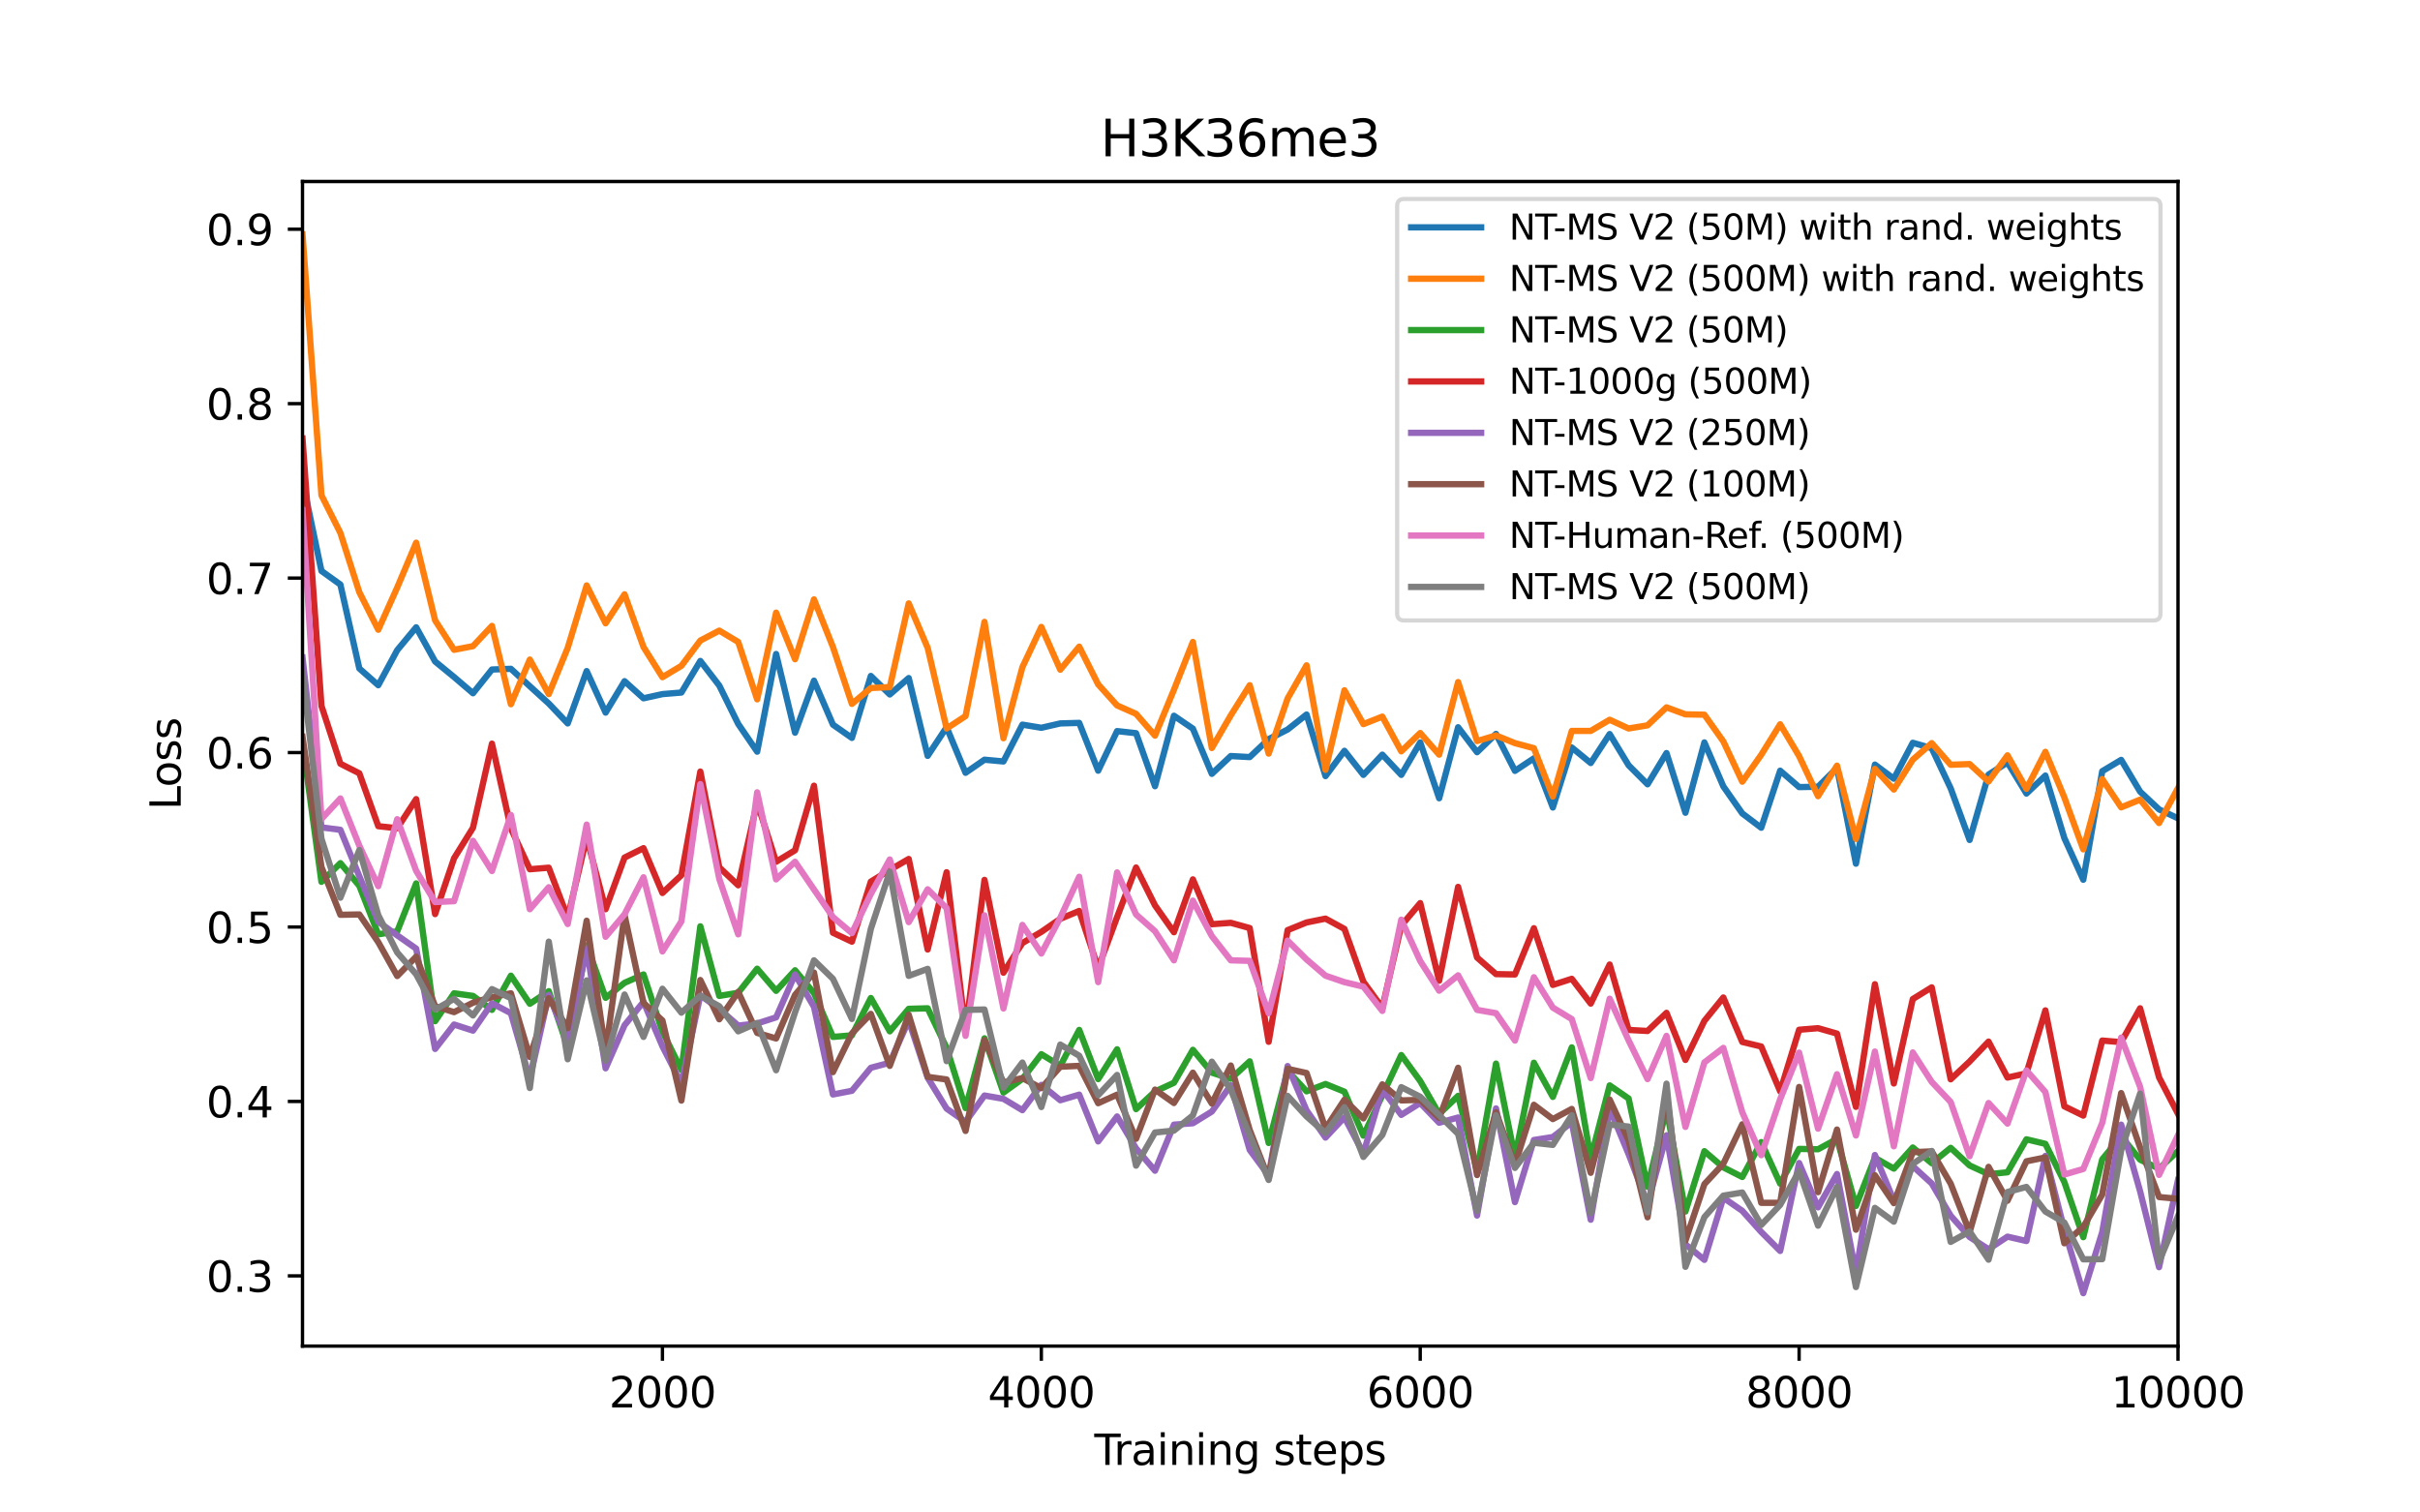 <?xml version="1.0" encoding="utf-8" standalone="no"?>
<!DOCTYPE svg PUBLIC "-//W3C//DTD SVG 1.1//EN"
  "http://www.w3.org/Graphics/SVG/1.1/DTD/svg11.dtd">
<svg xmlns:xlink="http://www.w3.org/1999/xlink" width="576pt" height="360pt" viewBox="0 0 576 360" xmlns="http://www.w3.org/2000/svg" version="1.1">
 <defs>
  <style type="text/css">*{stroke-linejoin: round; stroke-linecap: butt}</style>
 </defs>
 <g id="figure_1">
  <g id="patch_1">
   <path d="M 0 360 
L 576 360 
L 576 0 
L 0 0 
z
" style="fill: #ffffff"/>
  </g>
  <g id="axes_1">
   <g id="patch_2">
    <path d="M 72 320.4 
L 518.4 320.4 
L 518.4 43.2 
L 72 43.2 
z
" style="fill: #ffffff"/>
   </g>
   <g id="matplotlib.axis_1">
    <g id="xtick_1">
     <g id="line2d_1">
      <defs>
       <path id="m921bca2084" d="M 0 0 
L 0 3.5 
" style="stroke: #000000; stroke-width: 0.8"/>
      </defs>
      <g>
       <use xlink:href="#m921bca2084" x="157.673" y="320.4" style="stroke: #000000; stroke-width: 0.8"/>
      </g>
     </g>
     <g id="text_1">
      <!-- 2000 -->
      <g transform="translate(144.948 334.998) scale(0.1 -0.1)">
       <defs>
        <path id="DejaVuSans-32" d="M 1228 531 
L 3431 531 
L 3431 0 
L 469 0 
L 469 531 
Q 828 903 1448 1529 
Q 2069 2156 2228 2338 
Q 2531 2678 2651 2914 
Q 2772 3150 2772 3378 
Q 2772 3750 2511 3984 
Q 2250 4219 1831 4219 
Q 1534 4219 1204 4116 
Q 875 4013 500 3803 
L 500 4441 
Q 881 4594 1212 4672 
Q 1544 4750 1819 4750 
Q 2544 4750 2975 4387 
Q 3406 4025 3406 3419 
Q 3406 3131 3298 2873 
Q 3191 2616 2906 2266 
Q 2828 2175 2409 1742 
Q 1991 1309 1228 531 
z
" transform="scale(0.016)"/>
        <path id="DejaVuSans-30" d="M 2034 4250 
Q 1547 4250 1301 3770 
Q 1056 3291 1056 2328 
Q 1056 1369 1301 889 
Q 1547 409 2034 409 
Q 2525 409 2770 889 
Q 3016 1369 3016 2328 
Q 3016 3291 2770 3770 
Q 2525 4250 2034 4250 
z
M 2034 4750 
Q 2819 4750 3233 4129 
Q 3647 3509 3647 2328 
Q 3647 1150 3233 529 
Q 2819 -91 2034 -91 
Q 1250 -91 836 529 
Q 422 1150 422 2328 
Q 422 3509 836 4129 
Q 1250 4750 2034 4750 
z
" transform="scale(0.016)"/>
       </defs>
       <use xlink:href="#DejaVuSans-32"/>
       <use xlink:href="#DejaVuSans-30" transform="translate(63.623 0)"/>
       <use xlink:href="#DejaVuSans-30" transform="translate(127.246 0)"/>
       <use xlink:href="#DejaVuSans-30" transform="translate(190.869 0)"/>
      </g>
     </g>
    </g>
    <g id="xtick_2">
     <g id="line2d_2">
      <g>
       <use xlink:href="#m921bca2084" x="247.855" y="320.4" style="stroke: #000000; stroke-width: 0.8"/>
      </g>
     </g>
     <g id="text_2">
      <!-- 4000 -->
      <g transform="translate(235.13 334.998) scale(0.1 -0.1)">
       <defs>
        <path id="DejaVuSans-34" d="M 2419 4116 
L 825 1625 
L 2419 1625 
L 2419 4116 
z
M 2253 4666 
L 3047 4666 
L 3047 1625 
L 3713 1625 
L 3713 1100 
L 3047 1100 
L 3047 0 
L 2419 0 
L 2419 1100 
L 313 1100 
L 313 1709 
L 2253 4666 
z
" transform="scale(0.016)"/>
       </defs>
       <use xlink:href="#DejaVuSans-34"/>
       <use xlink:href="#DejaVuSans-30" transform="translate(63.623 0)"/>
       <use xlink:href="#DejaVuSans-30" transform="translate(127.246 0)"/>
       <use xlink:href="#DejaVuSans-30" transform="translate(190.869 0)"/>
      </g>
     </g>
    </g>
    <g id="xtick_3">
     <g id="line2d_3">
      <g>
       <use xlink:href="#m921bca2084" x="338.036" y="320.4" style="stroke: #000000; stroke-width: 0.8"/>
      </g>
     </g>
     <g id="text_3">
      <!-- 6000 -->
      <g transform="translate(325.311 334.998) scale(0.1 -0.1)">
       <defs>
        <path id="DejaVuSans-36" d="M 2113 2584 
Q 1688 2584 1439 2293 
Q 1191 2003 1191 1497 
Q 1191 994 1439 701 
Q 1688 409 2113 409 
Q 2538 409 2786 701 
Q 3034 994 3034 1497 
Q 3034 2003 2786 2293 
Q 2538 2584 2113 2584 
z
M 3366 4563 
L 3366 3988 
Q 3128 4100 2886 4159 
Q 2644 4219 2406 4219 
Q 1781 4219 1451 3797 
Q 1122 3375 1075 2522 
Q 1259 2794 1537 2939 
Q 1816 3084 2150 3084 
Q 2853 3084 3261 2657 
Q 3669 2231 3669 1497 
Q 3669 778 3244 343 
Q 2819 -91 2113 -91 
Q 1303 -91 875 529 
Q 447 1150 447 2328 
Q 447 3434 972 4092 
Q 1497 4750 2381 4750 
Q 2619 4750 2861 4703 
Q 3103 4656 3366 4563 
z
" transform="scale(0.016)"/>
       </defs>
       <use xlink:href="#DejaVuSans-36"/>
       <use xlink:href="#DejaVuSans-30" transform="translate(63.623 0)"/>
       <use xlink:href="#DejaVuSans-30" transform="translate(127.246 0)"/>
       <use xlink:href="#DejaVuSans-30" transform="translate(190.869 0)"/>
      </g>
     </g>
    </g>
    <g id="xtick_4">
     <g id="line2d_4">
      <g>
       <use xlink:href="#m921bca2084" x="428.218" y="320.4" style="stroke: #000000; stroke-width: 0.8"/>
      </g>
     </g>
     <g id="text_4">
      <!-- 8000 -->
      <g transform="translate(415.493 334.998) scale(0.1 -0.1)">
       <defs>
        <path id="DejaVuSans-38" d="M 2034 2216 
Q 1584 2216 1326 1975 
Q 1069 1734 1069 1313 
Q 1069 891 1326 650 
Q 1584 409 2034 409 
Q 2484 409 2743 651 
Q 3003 894 3003 1313 
Q 3003 1734 2745 1975 
Q 2488 2216 2034 2216 
z
M 1403 2484 
Q 997 2584 770 2862 
Q 544 3141 544 3541 
Q 544 4100 942 4425 
Q 1341 4750 2034 4750 
Q 2731 4750 3128 4425 
Q 3525 4100 3525 3541 
Q 3525 3141 3298 2862 
Q 3072 2584 2669 2484 
Q 3125 2378 3379 2068 
Q 3634 1759 3634 1313 
Q 3634 634 3220 271 
Q 2806 -91 2034 -91 
Q 1263 -91 848 271 
Q 434 634 434 1313 
Q 434 1759 690 2068 
Q 947 2378 1403 2484 
z
M 1172 3481 
Q 1172 3119 1398 2916 
Q 1625 2713 2034 2713 
Q 2441 2713 2670 2916 
Q 2900 3119 2900 3481 
Q 2900 3844 2670 4047 
Q 2441 4250 2034 4250 
Q 1625 4250 1398 4047 
Q 1172 3844 1172 3481 
z
" transform="scale(0.016)"/>
       </defs>
       <use xlink:href="#DejaVuSans-38"/>
       <use xlink:href="#DejaVuSans-30" transform="translate(63.623 0)"/>
       <use xlink:href="#DejaVuSans-30" transform="translate(127.246 0)"/>
       <use xlink:href="#DejaVuSans-30" transform="translate(190.869 0)"/>
      </g>
     </g>
    </g>
    <g id="xtick_5">
     <g id="line2d_5">
      <g>
       <use xlink:href="#m921bca2084" x="518.4" y="320.4" style="stroke: #000000; stroke-width: 0.8"/>
      </g>
     </g>
     <g id="text_5">
      <!-- 10000 -->
      <g transform="translate(502.494 334.998) scale(0.1 -0.1)">
       <defs>
        <path id="DejaVuSans-31" d="M 794 531 
L 1825 531 
L 1825 4091 
L 703 3866 
L 703 4441 
L 1819 4666 
L 2450 4666 
L 2450 531 
L 3481 531 
L 3481 0 
L 794 0 
L 794 531 
z
" transform="scale(0.016)"/>
       </defs>
       <use xlink:href="#DejaVuSans-31"/>
       <use xlink:href="#DejaVuSans-30" transform="translate(63.623 0)"/>
       <use xlink:href="#DejaVuSans-30" transform="translate(127.246 0)"/>
       <use xlink:href="#DejaVuSans-30" transform="translate(190.869 0)"/>
       <use xlink:href="#DejaVuSans-30" transform="translate(254.492 0)"/>
      </g>
     </g>
    </g>
    <g id="text_6">
     <!-- Training steps -->
     <g transform="translate(260.465 348.677) scale(0.1 -0.1)">
      <defs>
       <path id="DejaVuSans-54" d="M -19 4666 
L 3928 4666 
L 3928 4134 
L 2272 4134 
L 2272 0 
L 1638 0 
L 1638 4134 
L -19 4134 
L -19 4666 
z
" transform="scale(0.016)"/>
       <path id="DejaVuSans-72" d="M 2631 2963 
Q 2534 3019 2420 3045 
Q 2306 3072 2169 3072 
Q 1681 3072 1420 2755 
Q 1159 2438 1159 1844 
L 1159 0 
L 581 0 
L 581 3500 
L 1159 3500 
L 1159 2956 
Q 1341 3275 1631 3429 
Q 1922 3584 2338 3584 
Q 2397 3584 2469 3576 
Q 2541 3569 2628 3553 
L 2631 2963 
z
" transform="scale(0.016)"/>
       <path id="DejaVuSans-61" d="M 2194 1759 
Q 1497 1759 1228 1600 
Q 959 1441 959 1056 
Q 959 750 1161 570 
Q 1363 391 1709 391 
Q 2188 391 2477 730 
Q 2766 1069 2766 1631 
L 2766 1759 
L 2194 1759 
z
M 3341 1997 
L 3341 0 
L 2766 0 
L 2766 531 
Q 2569 213 2275 61 
Q 1981 -91 1556 -91 
Q 1019 -91 701 211 
Q 384 513 384 1019 
Q 384 1609 779 1909 
Q 1175 2209 1959 2209 
L 2766 2209 
L 2766 2266 
Q 2766 2663 2505 2880 
Q 2244 3097 1772 3097 
Q 1472 3097 1187 3025 
Q 903 2953 641 2809 
L 641 3341 
Q 956 3463 1253 3523 
Q 1550 3584 1831 3584 
Q 2591 3584 2966 3190 
Q 3341 2797 3341 1997 
z
" transform="scale(0.016)"/>
       <path id="DejaVuSans-69" d="M 603 3500 
L 1178 3500 
L 1178 0 
L 603 0 
L 603 3500 
z
M 603 4863 
L 1178 4863 
L 1178 4134 
L 603 4134 
L 603 4863 
z
" transform="scale(0.016)"/>
       <path id="DejaVuSans-6e" d="M 3513 2113 
L 3513 0 
L 2938 0 
L 2938 2094 
Q 2938 2591 2744 2837 
Q 2550 3084 2163 3084 
Q 1697 3084 1428 2787 
Q 1159 2491 1159 1978 
L 1159 0 
L 581 0 
L 581 3500 
L 1159 3500 
L 1159 2956 
Q 1366 3272 1645 3428 
Q 1925 3584 2291 3584 
Q 2894 3584 3203 3211 
Q 3513 2838 3513 2113 
z
" transform="scale(0.016)"/>
       <path id="DejaVuSans-67" d="M 2906 1791 
Q 2906 2416 2648 2759 
Q 2391 3103 1925 3103 
Q 1463 3103 1205 2759 
Q 947 2416 947 1791 
Q 947 1169 1205 825 
Q 1463 481 1925 481 
Q 2391 481 2648 825 
Q 2906 1169 2906 1791 
z
M 3481 434 
Q 3481 -459 3084 -895 
Q 2688 -1331 1869 -1331 
Q 1566 -1331 1297 -1286 
Q 1028 -1241 775 -1147 
L 775 -588 
Q 1028 -725 1275 -790 
Q 1522 -856 1778 -856 
Q 2344 -856 2625 -561 
Q 2906 -266 2906 331 
L 2906 616 
Q 2728 306 2450 153 
Q 2172 0 1784 0 
Q 1141 0 747 490 
Q 353 981 353 1791 
Q 353 2603 747 3093 
Q 1141 3584 1784 3584 
Q 2172 3584 2450 3431 
Q 2728 3278 2906 2969 
L 2906 3500 
L 3481 3500 
L 3481 434 
z
" transform="scale(0.016)"/>
       <path id="DejaVuSans-20" transform="scale(0.016)"/>
       <path id="DejaVuSans-73" d="M 2834 3397 
L 2834 2853 
Q 2591 2978 2328 3040 
Q 2066 3103 1784 3103 
Q 1356 3103 1142 2972 
Q 928 2841 928 2578 
Q 928 2378 1081 2264 
Q 1234 2150 1697 2047 
L 1894 2003 
Q 2506 1872 2764 1633 
Q 3022 1394 3022 966 
Q 3022 478 2636 193 
Q 2250 -91 1575 -91 
Q 1294 -91 989 -36 
Q 684 19 347 128 
L 347 722 
Q 666 556 975 473 
Q 1284 391 1588 391 
Q 1994 391 2212 530 
Q 2431 669 2431 922 
Q 2431 1156 2273 1281 
Q 2116 1406 1581 1522 
L 1381 1569 
Q 847 1681 609 1914 
Q 372 2147 372 2553 
Q 372 3047 722 3315 
Q 1072 3584 1716 3584 
Q 2034 3584 2315 3537 
Q 2597 3491 2834 3397 
z
" transform="scale(0.016)"/>
       <path id="DejaVuSans-74" d="M 1172 4494 
L 1172 3500 
L 2356 3500 
L 2356 3053 
L 1172 3053 
L 1172 1153 
Q 1172 725 1289 603 
Q 1406 481 1766 481 
L 2356 481 
L 2356 0 
L 1766 0 
Q 1100 0 847 248 
Q 594 497 594 1153 
L 594 3053 
L 172 3053 
L 172 3500 
L 594 3500 
L 594 4494 
L 1172 4494 
z
" transform="scale(0.016)"/>
       <path id="DejaVuSans-65" d="M 3597 1894 
L 3597 1613 
L 953 1613 
Q 991 1019 1311 708 
Q 1631 397 2203 397 
Q 2534 397 2845 478 
Q 3156 559 3463 722 
L 3463 178 
Q 3153 47 2828 -22 
Q 2503 -91 2169 -91 
Q 1331 -91 842 396 
Q 353 884 353 1716 
Q 353 2575 817 3079 
Q 1281 3584 2069 3584 
Q 2775 3584 3186 3129 
Q 3597 2675 3597 1894 
z
M 3022 2063 
Q 3016 2534 2758 2815 
Q 2500 3097 2075 3097 
Q 1594 3097 1305 2825 
Q 1016 2553 972 2059 
L 3022 2063 
z
" transform="scale(0.016)"/>
       <path id="DejaVuSans-70" d="M 1159 525 
L 1159 -1331 
L 581 -1331 
L 581 3500 
L 1159 3500 
L 1159 2969 
Q 1341 3281 1617 3432 
Q 1894 3584 2278 3584 
Q 2916 3584 3314 3078 
Q 3713 2572 3713 1747 
Q 3713 922 3314 415 
Q 2916 -91 2278 -91 
Q 1894 -91 1617 61 
Q 1341 213 1159 525 
z
M 3116 1747 
Q 3116 2381 2855 2742 
Q 2594 3103 2138 3103 
Q 1681 3103 1420 2742 
Q 1159 2381 1159 1747 
Q 1159 1113 1420 752 
Q 1681 391 2138 391 
Q 2594 391 2855 752 
Q 3116 1113 3116 1747 
z
" transform="scale(0.016)"/>
      </defs>
      <use xlink:href="#DejaVuSans-54"/>
      <use xlink:href="#DejaVuSans-72" transform="translate(46.334 0)"/>
      <use xlink:href="#DejaVuSans-61" transform="translate(87.447 0)"/>
      <use xlink:href="#DejaVuSans-69" transform="translate(148.727 0)"/>
      <use xlink:href="#DejaVuSans-6e" transform="translate(176.51 0)"/>
      <use xlink:href="#DejaVuSans-69" transform="translate(239.889 0)"/>
      <use xlink:href="#DejaVuSans-6e" transform="translate(267.672 0)"/>
      <use xlink:href="#DejaVuSans-67" transform="translate(331.051 0)"/>
      <use xlink:href="#DejaVuSans-20" transform="translate(394.527 0)"/>
      <use xlink:href="#DejaVuSans-73" transform="translate(426.314 0)"/>
      <use xlink:href="#DejaVuSans-74" transform="translate(478.414 0)"/>
      <use xlink:href="#DejaVuSans-65" transform="translate(517.623 0)"/>
      <use xlink:href="#DejaVuSans-70" transform="translate(579.146 0)"/>
      <use xlink:href="#DejaVuSans-73" transform="translate(642.623 0)"/>
     </g>
    </g>
   </g>
   <g id="matplotlib.axis_2">
    <g id="ytick_1">
     <g id="line2d_6">
      <defs>
       <path id="m07e024bf4e" d="M 0 0 
L -3.5 0 
" style="stroke: #000000; stroke-width: 0.8"/>
      </defs>
      <g>
       <use xlink:href="#m07e024bf4e" x="72" y="303.689" style="stroke: #000000; stroke-width: 0.8"/>
      </g>
     </g>
     <g id="text_7">
      <!-- 0.3 -->
      <g transform="translate(49.097 307.488) scale(0.1 -0.1)">
       <defs>
        <path id="DejaVuSans-2e" d="M 684 794 
L 1344 794 
L 1344 0 
L 684 0 
L 684 794 
z
" transform="scale(0.016)"/>
        <path id="DejaVuSans-33" d="M 2597 2516 
Q 3050 2419 3304 2112 
Q 3559 1806 3559 1356 
Q 3559 666 3084 287 
Q 2609 -91 1734 -91 
Q 1441 -91 1130 -33 
Q 819 25 488 141 
L 488 750 
Q 750 597 1062 519 
Q 1375 441 1716 441 
Q 2309 441 2620 675 
Q 2931 909 2931 1356 
Q 2931 1769 2642 2001 
Q 2353 2234 1838 2234 
L 1294 2234 
L 1294 2753 
L 1863 2753 
Q 2328 2753 2575 2939 
Q 2822 3125 2822 3475 
Q 2822 3834 2567 4026 
Q 2313 4219 1838 4219 
Q 1578 4219 1281 4162 
Q 984 4106 628 3988 
L 628 4550 
Q 988 4650 1302 4700 
Q 1616 4750 1894 4750 
Q 2613 4750 3031 4423 
Q 3450 4097 3450 3541 
Q 3450 3153 3228 2886 
Q 3006 2619 2597 2516 
z
" transform="scale(0.016)"/>
       </defs>
       <use xlink:href="#DejaVuSans-30"/>
       <use xlink:href="#DejaVuSans-2e" transform="translate(63.623 0)"/>
       <use xlink:href="#DejaVuSans-33" transform="translate(95.41 0)"/>
      </g>
     </g>
    </g>
    <g id="ytick_2">
     <g id="line2d_7">
      <g>
       <use xlink:href="#m07e024bf4e" x="72" y="262.167" style="stroke: #000000; stroke-width: 0.8"/>
      </g>
     </g>
     <g id="text_8">
      <!-- 0.4 -->
      <g transform="translate(49.097 265.966) scale(0.1 -0.1)">
       <use xlink:href="#DejaVuSans-30"/>
       <use xlink:href="#DejaVuSans-2e" transform="translate(63.623 0)"/>
       <use xlink:href="#DejaVuSans-34" transform="translate(95.41 0)"/>
      </g>
     </g>
    </g>
    <g id="ytick_3">
     <g id="line2d_8">
      <g>
       <use xlink:href="#m07e024bf4e" x="72" y="220.644" style="stroke: #000000; stroke-width: 0.8"/>
      </g>
     </g>
     <g id="text_9">
      <!-- 0.5 -->
      <g transform="translate(49.097 224.444) scale(0.1 -0.1)">
       <defs>
        <path id="DejaVuSans-35" d="M 691 4666 
L 3169 4666 
L 3169 4134 
L 1269 4134 
L 1269 2991 
Q 1406 3038 1543 3061 
Q 1681 3084 1819 3084 
Q 2600 3084 3056 2656 
Q 3513 2228 3513 1497 
Q 3513 744 3044 326 
Q 2575 -91 1722 -91 
Q 1428 -91 1123 -41 
Q 819 9 494 109 
L 494 744 
Q 775 591 1075 516 
Q 1375 441 1709 441 
Q 2250 441 2565 725 
Q 2881 1009 2881 1497 
Q 2881 1984 2565 2268 
Q 2250 2553 1709 2553 
Q 1456 2553 1204 2497 
Q 953 2441 691 2322 
L 691 4666 
z
" transform="scale(0.016)"/>
       </defs>
       <use xlink:href="#DejaVuSans-30"/>
       <use xlink:href="#DejaVuSans-2e" transform="translate(63.623 0)"/>
       <use xlink:href="#DejaVuSans-35" transform="translate(95.41 0)"/>
      </g>
     </g>
    </g>
    <g id="ytick_4">
     <g id="line2d_9">
      <g>
       <use xlink:href="#m07e024bf4e" x="72" y="179.122" style="stroke: #000000; stroke-width: 0.8"/>
      </g>
     </g>
     <g id="text_10">
      <!-- 0.6 -->
      <g transform="translate(49.097 182.921) scale(0.1 -0.1)">
       <use xlink:href="#DejaVuSans-30"/>
       <use xlink:href="#DejaVuSans-2e" transform="translate(63.623 0)"/>
       <use xlink:href="#DejaVuSans-36" transform="translate(95.41 0)"/>
      </g>
     </g>
    </g>
    <g id="ytick_5">
     <g id="line2d_10">
      <g>
       <use xlink:href="#m07e024bf4e" x="72" y="137.599" style="stroke: #000000; stroke-width: 0.8"/>
      </g>
     </g>
     <g id="text_11">
      <!-- 0.7 -->
      <g transform="translate(49.097 141.399) scale(0.1 -0.1)">
       <defs>
        <path id="DejaVuSans-37" d="M 525 4666 
L 3525 4666 
L 3525 4397 
L 1831 0 
L 1172 0 
L 2766 4134 
L 525 4134 
L 525 4666 
z
" transform="scale(0.016)"/>
       </defs>
       <use xlink:href="#DejaVuSans-30"/>
       <use xlink:href="#DejaVuSans-2e" transform="translate(63.623 0)"/>
       <use xlink:href="#DejaVuSans-37" transform="translate(95.41 0)"/>
      </g>
     </g>
    </g>
    <g id="ytick_6">
     <g id="line2d_11">
      <g>
       <use xlink:href="#m07e024bf4e" x="72" y="96.077" style="stroke: #000000; stroke-width: 0.8"/>
      </g>
     </g>
     <g id="text_12">
      <!-- 0.8 -->
      <g transform="translate(49.097 99.876) scale(0.1 -0.1)">
       <use xlink:href="#DejaVuSans-30"/>
       <use xlink:href="#DejaVuSans-2e" transform="translate(63.623 0)"/>
       <use xlink:href="#DejaVuSans-38" transform="translate(95.41 0)"/>
      </g>
     </g>
    </g>
    <g id="ytick_7">
     <g id="line2d_12">
      <g>
       <use xlink:href="#m07e024bf4e" x="72" y="54.554" style="stroke: #000000; stroke-width: 0.8"/>
      </g>
     </g>
     <g id="text_13">
      <!-- 0.9 -->
      <g transform="translate(49.097 58.354) scale(0.1 -0.1)">
       <defs>
        <path id="DejaVuSans-39" d="M 703 97 
L 703 672 
Q 941 559 1184 500 
Q 1428 441 1663 441 
Q 2288 441 2617 861 
Q 2947 1281 2994 2138 
Q 2813 1869 2534 1725 
Q 2256 1581 1919 1581 
Q 1219 1581 811 2004 
Q 403 2428 403 3163 
Q 403 3881 828 4315 
Q 1253 4750 1959 4750 
Q 2769 4750 3195 4129 
Q 3622 3509 3622 2328 
Q 3622 1225 3098 567 
Q 2575 -91 1691 -91 
Q 1453 -91 1209 -44 
Q 966 3 703 97 
z
M 1959 2075 
Q 2384 2075 2632 2365 
Q 2881 2656 2881 3163 
Q 2881 3666 2632 3958 
Q 2384 4250 1959 4250 
Q 1534 4250 1286 3958 
Q 1038 3666 1038 3163 
Q 1038 2656 1286 2365 
Q 1534 2075 1959 2075 
z
" transform="scale(0.016)"/>
       </defs>
       <use xlink:href="#DejaVuSans-30"/>
       <use xlink:href="#DejaVuSans-2e" transform="translate(63.623 0)"/>
       <use xlink:href="#DejaVuSans-39" transform="translate(95.41 0)"/>
      </g>
     </g>
    </g>
    <g id="text_14">
     <!-- Loss -->
     <g transform="translate(43.017 192.767) rotate(-90) scale(0.1 -0.1)">
      <defs>
       <path id="DejaVuSans-4c" d="M 628 4666 
L 1259 4666 
L 1259 531 
L 3531 531 
L 3531 0 
L 628 0 
L 628 4666 
z
" transform="scale(0.016)"/>
       <path id="DejaVuSans-6f" d="M 1959 3097 
Q 1497 3097 1228 2736 
Q 959 2375 959 1747 
Q 959 1119 1226 758 
Q 1494 397 1959 397 
Q 2419 397 2687 759 
Q 2956 1122 2956 1747 
Q 2956 2369 2687 2733 
Q 2419 3097 1959 3097 
z
M 1959 3584 
Q 2709 3584 3137 3096 
Q 3566 2609 3566 1747 
Q 3566 888 3137 398 
Q 2709 -91 1959 -91 
Q 1206 -91 779 398 
Q 353 888 353 1747 
Q 353 2609 779 3096 
Q 1206 3584 1959 3584 
z
" transform="scale(0.016)"/>
      </defs>
      <use xlink:href="#DejaVuSans-4c"/>
      <use xlink:href="#DejaVuSans-6f" transform="translate(53.963 0)"/>
      <use xlink:href="#DejaVuSans-73" transform="translate(115.145 0)"/>
      <use xlink:href="#DejaVuSans-73" transform="translate(167.244 0)"/>
     </g>
    </g>
   </g>
   <g id="line2d_13">
    <path d="M 72 114.43 
L 76.509 135.897 
L 81.018 139.136 
L 85.527 159.108 
L 90.036 163.094 
L 94.545 154.748 
L 99.055 149.309 
L 103.564 157.447 
L 108.073 161.143 
L 112.582 165.004 
L 117.091 159.357 
L 121.6 159.191 
L 126.109 163.343 
L 130.618 167.454 
L 135.127 172.188 
L 139.636 159.731 
L 144.145 169.613 
L 148.655 162.139 
L 153.164 166.208 
L 157.673 165.212 
L 162.182 164.838 
L 166.691 157.322 
L 171.2 163.177 
L 175.709 172.312 
L 180.218 178.914 
L 184.727 155.662 
L 189.236 174.388 
L 193.745 162.015 
L 198.255 172.478 
L 202.764 175.634 
L 207.273 160.893 
L 211.782 165.295 
L 216.291 161.392 
L 220.8 179.911 
L 225.309 173.101 
L 229.818 183.938 
L 234.327 180.824 
L 238.836 181.239 
L 243.345 172.478 
L 247.855 173.226 
L 252.364 172.188 
L 256.873 172.063 
L 261.382 183.44 
L 265.891 174.015 
L 270.4 174.513 
L 274.909 187.136 
L 279.418 170.361 
L 283.927 173.433 
L 288.436 184.188 
L 292.945 179.952 
L 297.455 180.201 
L 301.964 175.925 
L 306.473 173.641 
L 310.982 170.07 
L 315.491 184.727 
L 320 178.707 
L 324.509 184.437 
L 329.018 179.62 
L 333.527 184.437 
L 338.036 176.713 
L 342.545 190.001 
L 347.055 173.101 
L 351.564 179.039 
L 356.073 174.679 
L 360.582 183.482 
L 365.091 180.492 
L 369.6 192.201 
L 374.109 177.918 
L 378.618 181.613 
L 383.127 174.72 
L 387.636 182.153 
L 392.145 186.679 
L 396.655 179.246 
L 401.164 193.447 
L 405.673 176.713 
L 410.182 187.177 
L 414.691 193.613 
L 419.2 197.018 
L 423.709 183.44 
L 428.218 187.343 
L 432.727 187.26 
L 437.236 182.776 
L 441.745 205.572 
L 446.255 181.987 
L 450.764 185.35 
L 455.273 176.797 
L 459.782 178.084 
L 464.291 187.634 
L 468.8 199.925 
L 473.309 184.354 
L 477.818 181.489 
L 482.327 188.88 
L 486.836 184.603 
L 491.345 199.468 
L 495.855 209.392 
L 500.364 183.565 
L 504.873 180.866 
L 509.382 188.423 
L 513.891 192.658 
L 518.4 194.776 
" clip-path="url(#p6cd084355c)" style="fill: none; stroke: #1f77b4; stroke-width: 1.5; stroke-linecap: square"/>
   </g>
   <g id="line2d_14">
    <path d="M 72 55.8 
L 76.509 117.876 
L 81.018 126.845 
L 85.527 140.963 
L 90.036 149.89 
L 94.545 139.842 
L 99.055 129.17 
L 103.564 147.648 
L 108.073 154.665 
L 112.582 153.793 
L 117.091 148.976 
L 121.6 167.62 
L 126.109 156.99 
L 130.618 165.212 
L 135.127 154.208 
L 139.636 139.343 
L 144.145 148.354 
L 148.655 141.461 
L 153.164 154.001 
L 157.673 161.184 
L 162.182 158.485 
L 166.691 152.464 
L 171.2 150.098 
L 175.709 152.797 
L 180.218 166.457 
L 184.727 145.821 
L 189.236 156.907 
L 193.745 142.665 
L 198.255 154.001 
L 202.764 167.537 
L 207.273 163.758 
L 211.782 163.551 
L 216.291 143.62 
L 220.8 154.208 
L 225.309 173.392 
L 229.818 170.444 
L 234.327 148.021 
L 238.836 175.717 
L 243.345 158.817 
L 247.855 149.226 
L 252.364 159.399 
L 256.873 153.918 
L 261.382 162.887 
L 265.891 167.911 
L 270.4 169.904 
L 274.909 175.094 
L 279.418 164.174 
L 283.927 152.797 
L 288.436 178.042 
L 292.945 170.278 
L 297.455 163.094 
L 301.964 179.371 
L 306.473 166.25 
L 310.982 158.361 
L 315.491 183.233 
L 320 164.298 
L 324.509 172.354 
L 329.018 170.568 
L 333.527 178.831 
L 338.036 174.471 
L 342.545 179.62 
L 347.055 162.347 
L 351.564 176.381 
L 356.073 175.053 
L 360.582 176.88 
L 365.091 178.084 
L 369.6 189.585 
L 374.109 173.973 
L 378.618 173.973 
L 383.127 171.316 
L 387.636 173.392 
L 392.145 172.644 
L 396.655 168.367 
L 401.164 170.028 
L 405.673 170.111 
L 410.182 176.464 
L 414.691 186.056 
L 419.2 179.662 
L 423.709 172.395 
L 428.218 179.952 
L 432.727 189.502 
L 437.236 182.236 
L 441.745 199.675 
L 446.255 183.025 
L 450.764 187.925 
L 455.273 180.824 
L 459.782 176.88 
L 464.291 182.028 
L 468.8 181.862 
L 473.309 186.015 
L 477.818 179.786 
L 482.327 187.758 
L 486.836 178.956 
L 491.345 189.793 
L 495.855 202.167 
L 500.364 185.433 
L 504.873 192.16 
L 509.382 190.333 
L 513.891 195.897 
L 518.4 187.592 
" clip-path="url(#p6cd084355c)" style="fill: none; stroke: #ff7f0e; stroke-width: 1.5; stroke-linecap: square"/>
   </g>
   <g id="line2d_15">
    <path d="M 72 176.713 
L 76.509 209.89 
L 81.018 205.447 
L 85.527 210.845 
L 90.036 222.388 
L 94.545 221.682 
L 99.055 210.264 
L 103.564 243.066 
L 108.073 236.423 
L 112.582 237.046 
L 117.091 240.367 
L 121.6 232.229 
L 126.109 238.914 
L 130.618 235.925 
L 135.127 249.295 
L 139.636 224.963 
L 144.145 237.502 
L 148.655 233.931 
L 153.164 231.938 
L 157.673 245.516 
L 162.182 254.651 
L 166.691 220.478 
L 171.2 237.046 
L 175.709 236.298 
L 180.218 230.568 
L 184.727 235.842 
L 189.236 230.942 
L 193.745 236.381 
L 198.255 246.803 
L 202.764 246.43 
L 207.273 237.544 
L 211.782 245.475 
L 216.291 240.118 
L 220.8 239.994 
L 225.309 249.419 
L 229.818 263.745 
L 234.327 247.136 
L 238.836 260.049 
L 243.345 256.81 
L 247.855 250.914 
L 252.364 253.696 
L 256.873 245.143 
L 261.382 256.852 
L 265.891 249.752 
L 270.4 263.994 
L 274.909 259.8 
L 279.418 257.724 
L 283.927 249.876 
L 288.436 255.316 
L 292.945 256.769 
L 297.455 252.617 
L 301.964 272.049 
L 306.473 254.859 
L 310.982 259.758 
L 315.491 258.015 
L 320 259.842 
L 324.509 270.305 
L 329.018 260.713 
L 333.527 251.122 
L 338.036 257.309 
L 342.545 265.156 
L 347.055 260.838 
L 351.564 278.693 
L 356.073 253.156 
L 360.582 275.454 
L 365.091 252.949 
L 369.6 261.087 
L 374.109 249.295 
L 378.618 275.703 
L 383.127 258.347 
L 387.636 261.461 
L 392.145 282.471 
L 396.655 263.869 
L 401.164 288.367 
L 405.673 274.001 
L 410.182 277.862 
L 414.691 280.146 
L 419.2 271.842 
L 423.709 281.724 
L 428.218 273.461 
L 432.727 273.544 
L 437.236 271.094 
L 441.745 287.039 
L 446.255 275.579 
L 450.764 278.153 
L 455.273 273.129 
L 459.782 276.866 
L 464.291 273.212 
L 468.8 277.406 
L 473.309 279.482 
L 477.818 279.025 
L 482.327 271.177 
L 486.836 272.257 
L 491.345 281.35 
L 495.855 294.471 
L 500.364 275.952 
L 504.873 270.471 
L 509.382 276.035 
L 513.891 278.153 
L 518.4 273.959 
" clip-path="url(#p6cd084355c)" style="fill: none; stroke: #2ca02c; stroke-width: 1.5; stroke-linecap: square"/>
   </g>
   <g id="line2d_16">
    <path d="M 72 104.381 
L 76.509 167.994 
L 81.018 181.779 
L 85.527 184.063 
L 90.036 196.644 
L 94.545 197.143 
L 99.055 190.208 
L 103.564 217.572 
L 108.073 204.284 
L 112.582 197.018 
L 117.091 177.004 
L 121.6 197.184 
L 126.109 206.9 
L 130.618 206.527 
L 135.127 218.402 
L 139.636 199.343 
L 144.145 216.409 
L 148.655 204.118 
L 153.164 201.876 
L 157.673 212.547 
L 162.182 208.312 
L 166.691 183.648 
L 171.2 206.444 
L 175.709 210.72 
L 180.218 191.039 
L 184.727 205.115 
L 189.236 202.374 
L 193.745 187.011 
L 198.255 222.015 
L 202.764 224.132 
L 207.273 209.848 
L 211.782 207.066 
L 216.291 204.451 
L 220.8 226.001 
L 225.309 207.606 
L 229.818 245.392 
L 234.327 209.433 
L 238.836 231.523 
L 243.345 224.464 
L 247.855 221.807 
L 252.364 218.693 
L 256.873 216.824 
L 261.382 230.402 
L 265.891 218.278 
L 270.4 206.485 
L 274.909 215.496 
L 279.418 221.89 
L 283.927 209.309 
L 288.436 219.98 
L 292.945 219.648 
L 297.455 220.893 
L 301.964 247.966 
L 306.473 221.392 
L 310.982 219.565 
L 315.491 218.651 
L 320 221.101 
L 324.509 233.682 
L 329.018 239.869 
L 333.527 220.312 
L 338.036 214.956 
L 342.545 233.433 
L 347.055 211.094 
L 351.564 227.911 
L 356.073 231.855 
L 360.582 231.938 
L 365.091 220.935 
L 369.6 234.43 
L 374.109 232.976 
L 378.618 238.873 
L 383.127 229.572 
L 387.636 245.143 
L 392.145 245.392 
L 396.655 241.073 
L 401.164 252.284 
L 405.673 242.983 
L 410.182 237.419 
L 414.691 248.008 
L 419.2 249.087 
L 423.709 259.758 
L 428.218 245.101 
L 432.727 244.727 
L 437.236 246.015 
L 441.745 263.454 
L 446.255 234.264 
L 450.764 257.89 
L 455.273 237.793 
L 459.782 235.011 
L 464.291 256.893 
L 468.8 252.658 
L 473.309 247.925 
L 477.818 256.478 
L 482.327 255.482 
L 486.836 240.492 
L 491.345 263.329 
L 495.855 265.53 
L 500.364 247.675 
L 504.873 248.049 
L 509.382 239.994 
L 513.891 256.437 
L 518.4 265.115 
" clip-path="url(#p6cd084355c)" style="fill: none; stroke: #d62728; stroke-width: 1.5; stroke-linecap: square"/>
   </g>
   <g id="line2d_17">
    <path d="M 72 156.492 
L 76.509 196.935 
L 81.018 197.516 
L 85.527 208.561 
L 90.036 219.399 
L 94.545 222.637 
L 99.055 225.793 
L 103.564 249.669 
L 108.073 243.855 
L 112.582 245.309 
L 117.091 238.79 
L 121.6 241.156 
L 126.109 256.769 
L 130.618 236.797 
L 135.127 247.8 
L 139.636 225.71 
L 144.145 254.278 
L 148.655 244.021 
L 153.164 238.457 
L 157.673 249.046 
L 162.182 257.89 
L 166.691 236.88 
L 171.2 240.16 
L 175.709 244.104 
L 180.218 243.606 
L 184.727 242.153 
L 189.236 231.938 
L 193.745 239.662 
L 198.255 260.506 
L 202.764 259.634 
L 207.273 254.153 
L 211.782 252.949 
L 216.291 242.9 
L 220.8 256.52 
L 225.309 263.869 
L 229.818 267.025 
L 234.327 260.755 
L 238.836 261.544 
L 243.345 264.243 
L 247.855 258.222 
L 252.364 261.876 
L 256.873 260.547 
L 261.382 271.675 
L 265.891 265.738 
L 270.4 273.336 
L 274.909 278.651 
L 279.418 267.689 
L 283.927 267.357 
L 288.436 264.575 
L 292.945 258.305 
L 297.455 273.71 
L 301.964 279.814 
L 306.473 253.738 
L 310.982 264.284 
L 315.491 270.762 
L 320 265.945 
L 324.509 274.54 
L 329.018 259.343 
L 333.527 265.364 
L 338.036 262.54 
L 342.545 267.233 
L 347.055 265.987 
L 351.564 289.322 
L 356.073 263.828 
L 360.582 286.125 
L 365.091 271.343 
L 369.6 270.637 
L 374.109 267.108 
L 378.618 290.319 
L 383.127 263.869 
L 387.636 274.707 
L 392.145 286.54 
L 396.655 270.222 
L 401.164 296.174 
L 405.673 299.869 
L 410.182 285.087 
L 414.691 288.201 
L 419.2 293.226 
L 423.709 297.752 
L 428.218 276.824 
L 432.727 287.371 
L 437.236 279.44 
L 441.745 303.066 
L 446.255 274.914 
L 450.764 285.752 
L 455.273 277.572 
L 459.782 281.682 
L 464.291 289.364 
L 468.8 294.43 
L 473.309 297.336 
L 477.818 294.347 
L 482.327 295.385 
L 486.836 275.122 
L 491.345 292.686 
L 495.855 307.8 
L 500.364 293.267 
L 504.873 267.689 
L 509.382 283.551 
L 513.891 301.613 
L 518.4 280.893 
" clip-path="url(#p6cd084355c)" style="fill: none; stroke: #9467bd; stroke-width: 1.5; stroke-linecap: square"/>
   </g>
   <g id="line2d_18">
    <path d="M 72 175.385 
L 76.509 206.361 
L 81.018 217.738 
L 85.527 217.655 
L 90.036 224.257 
L 94.545 232.312 
L 99.055 227.703 
L 103.564 239.496 
L 108.073 240.907 
L 112.582 238.665 
L 117.091 237.336 
L 121.6 236.423 
L 126.109 251.579 
L 130.618 237.585 
L 135.127 244.727 
L 139.636 219.149 
L 144.145 250.374 
L 148.655 217.821 
L 153.164 238.707 
L 157.673 242.9 
L 162.182 261.959 
L 166.691 233.267 
L 171.2 242.61 
L 175.709 236.091 
L 180.218 245.848 
L 184.727 247.177 
L 189.236 236.797 
L 193.745 231.482 
L 198.255 255.191 
L 202.764 245.973 
L 207.273 241.322 
L 211.782 253.696 
L 216.291 241.53 
L 220.8 256.312 
L 225.309 256.935 
L 229.818 269.184 
L 234.327 247.551 
L 238.836 257.641 
L 243.345 256.603 
L 247.855 259.011 
L 252.364 253.904 
L 256.873 253.696 
L 261.382 262.582 
L 265.891 260.547 
L 270.4 271.053 
L 274.909 259.343 
L 279.418 262.54 
L 283.927 255.316 
L 288.436 262.665 
L 292.945 253.613 
L 297.455 268.976 
L 301.964 280.52 
L 306.473 254.402 
L 310.982 255.399 
L 315.491 268.603 
L 320 261.752 
L 324.509 266.194 
L 329.018 258.098 
L 333.527 261.918 
L 338.036 261.793 
L 342.545 266.07 
L 347.055 254.153 
L 351.564 279.689 
L 356.073 264.741 
L 360.582 277.198 
L 365.091 262.956 
L 369.6 266.361 
L 374.109 263.952 
L 378.618 279.149 
L 383.127 261.71 
L 387.636 271.468 
L 392.145 289.738 
L 396.655 260.132 
L 401.164 295.302 
L 405.673 281.848 
L 410.182 276.99 
L 414.691 267.606 
L 419.2 286.291 
L 423.709 286.291 
L 428.218 258.72 
L 432.727 283.758 
L 437.236 268.852 
L 441.745 292.686 
L 446.255 279.731 
L 450.764 286.374 
L 455.273 274.25 
L 459.782 274.042 
L 464.291 281.724 
L 468.8 293.267 
L 473.309 277.738 
L 477.818 285.793 
L 482.327 276.409 
L 486.836 275.496 
L 491.345 295.925 
L 495.855 292.021 
L 500.364 284.34 
L 504.873 260.174 
L 509.382 273.129 
L 513.891 284.921 
L 518.4 285.336 
" clip-path="url(#p6cd084355c)" style="fill: none; stroke: #8c564b; stroke-width: 1.5; stroke-linecap: square"/>
   </g>
   <g id="line2d_19">
    <path d="M 72 121.447 
L 76.509 194.942 
L 81.018 190.042 
L 85.527 201.295 
L 90.036 210.928 
L 94.545 194.983 
L 99.055 207.274 
L 103.564 214.707 
L 108.073 214.499 
L 112.582 200.132 
L 117.091 207.316 
L 121.6 193.987 
L 126.109 216.409 
L 130.618 211.177 
L 135.127 219.938 
L 139.636 196.271 
L 144.145 222.97 
L 148.655 217.613 
L 153.164 208.81 
L 157.673 226.457 
L 162.182 219.316 
L 166.691 186.637 
L 171.2 209.184 
L 175.709 222.388 
L 180.218 188.589 
L 184.727 209.309 
L 189.236 205.115 
L 193.745 211.717 
L 198.255 218.278 
L 202.764 222.098 
L 207.273 212.797 
L 211.782 204.575 
L 216.291 219.482 
L 220.8 211.675 
L 225.309 216.16 
L 229.818 246.554 
L 234.327 217.862 
L 238.836 240.035 
L 243.345 220.146 
L 247.855 226.956 
L 252.364 218.444 
L 256.873 208.686 
L 261.382 233.765 
L 265.891 207.648 
L 270.4 217.655 
L 274.909 221.641 
L 279.418 228.575 
L 283.927 214.374 
L 288.436 222.803 
L 292.945 228.575 
L 297.455 228.7 
L 301.964 241.156 
L 306.473 223.883 
L 310.982 228.367 
L 315.491 232.229 
L 320 233.765 
L 324.509 234.845 
L 329.018 240.617 
L 333.527 218.9 
L 338.036 228.741 
L 342.545 235.8 
L 347.055 232.146 
L 351.564 240.367 
L 356.073 241.156 
L 360.582 247.675 
L 365.091 232.603 
L 369.6 239.828 
L 374.109 242.568 
L 378.618 256.603 
L 383.127 237.71 
L 387.636 247.634 
L 392.145 256.852 
L 396.655 246.554 
L 401.164 268.229 
L 405.673 252.866 
L 410.182 249.419 
L 414.691 264.741 
L 419.2 274.956 
L 423.709 261.627 
L 428.218 250.54 
L 432.727 268.644 
L 437.236 255.689 
L 441.745 270.264 
L 446.255 250.291 
L 450.764 272.838 
L 455.273 250.499 
L 459.782 257.516 
L 464.291 262.291 
L 468.8 275.205 
L 473.309 262.54 
L 477.818 267.44 
L 482.327 254.776 
L 486.836 259.925 
L 491.345 279.565 
L 495.855 278.236 
L 500.364 267.274 
L 504.873 246.97 
L 509.382 258.679 
L 513.891 279.648 
L 518.4 270.222 
" clip-path="url(#p6cd084355c)" style="fill: none; stroke: #e377c2; stroke-width: 1.5; stroke-linecap: square"/>
   </g>
   <g id="line2d_20">
    <path d="M 72 160.312 
L 76.509 199.634 
L 81.018 213.669 
L 85.527 202.333 
L 90.036 217.821 
L 94.545 226.707 
L 99.055 231.897 
L 103.564 240.284 
L 108.073 237.752 
L 112.582 241.696 
L 117.091 235.426 
L 121.6 237.585 
L 126.109 258.97 
L 130.618 224.132 
L 135.127 252.118 
L 139.636 233.35 
L 144.145 252.451 
L 148.655 236.713 
L 153.164 246.803 
L 157.673 235.343 
L 162.182 241.032 
L 166.691 237.004 
L 171.2 239.496 
L 175.709 245.475 
L 180.218 243.482 
L 184.727 254.734 
L 189.236 240.949 
L 193.745 228.575 
L 198.255 232.976 
L 202.764 242.527 
L 207.273 221.101 
L 211.782 207.482 
L 216.291 232.271 
L 220.8 230.61 
L 225.309 252.575 
L 229.818 240.367 
L 234.327 240.284 
L 238.836 258.887 
L 243.345 252.907 
L 247.855 263.496 
L 252.364 248.63 
L 256.873 251.288 
L 261.382 260.672 
L 265.891 255.855 
L 270.4 277.447 
L 274.909 269.558 
L 279.418 269.101 
L 283.927 265.489 
L 288.436 252.7 
L 292.945 259.385 
L 297.455 270.181 
L 301.964 280.852 
L 306.473 260.838 
L 310.982 265.738 
L 315.491 269.682 
L 320 263.537 
L 324.509 275.371 
L 329.018 270.139 
L 333.527 258.762 
L 338.036 261.046 
L 342.545 265.447 
L 347.055 269.89 
L 351.564 288.243 
L 356.073 265.447 
L 360.582 277.987 
L 365.091 272.008 
L 369.6 272.506 
L 374.109 265.447 
L 378.618 288.741 
L 383.127 267.648 
L 387.636 268.146 
L 392.145 288.575 
L 396.655 257.931 
L 401.164 301.53 
L 405.673 289.696 
L 410.182 284.589 
L 414.691 283.842 
L 419.2 291.565 
L 423.709 286.79 
L 428.218 278.734 
L 432.727 291.731 
L 437.236 282.513 
L 441.745 306.347 
L 446.255 287.496 
L 450.764 290.776 
L 455.273 277.032 
L 459.782 273.959 
L 464.291 295.592 
L 468.8 293.101 
L 473.309 299.828 
L 477.818 283.717 
L 482.327 282.513 
L 486.836 288.367 
L 491.345 290.983 
L 495.855 299.745 
L 500.364 299.703 
L 504.873 273.793 
L 509.382 260.298 
L 513.891 300.284 
L 518.4 289.489 
" clip-path="url(#p6cd084355c)" style="fill: none; stroke: #7f7f7f; stroke-width: 1.5; stroke-linecap: square"/>
   </g>
   <g id="patch_3">
    <path d="M 72 320.4 
L 72 43.2 
" style="fill: none; stroke: #000000; stroke-width: 0.8; stroke-linejoin: miter; stroke-linecap: square"/>
   </g>
   <g id="patch_4">
    <path d="M 518.4 320.4 
L 518.4 43.2 
" style="fill: none; stroke: #000000; stroke-width: 0.8; stroke-linejoin: miter; stroke-linecap: square"/>
   </g>
   <g id="patch_5">
    <path d="M 72 320.4 
L 518.4 320.4 
" style="fill: none; stroke: #000000; stroke-width: 0.8; stroke-linejoin: miter; stroke-linecap: square"/>
   </g>
   <g id="patch_6">
    <path d="M 72 43.2 
L 518.4 43.2 
" style="fill: none; stroke: #000000; stroke-width: 0.8; stroke-linejoin: miter; stroke-linecap: square"/>
   </g>
   <g id="text_15">
    <!-- H3K36me3 -->
    <g transform="translate(261.947 37.2) scale(0.12 -0.12)">
     <defs>
      <path id="DejaVuSans-48" d="M 628 4666 
L 1259 4666 
L 1259 2753 
L 3553 2753 
L 3553 4666 
L 4184 4666 
L 4184 0 
L 3553 0 
L 3553 2222 
L 1259 2222 
L 1259 0 
L 628 0 
L 628 4666 
z
" transform="scale(0.016)"/>
      <path id="DejaVuSans-4b" d="M 628 4666 
L 1259 4666 
L 1259 2694 
L 3353 4666 
L 4166 4666 
L 1850 2491 
L 4331 0 
L 3500 0 
L 1259 2247 
L 1259 0 
L 628 0 
L 628 4666 
z
" transform="scale(0.016)"/>
      <path id="DejaVuSans-6d" d="M 3328 2828 
Q 3544 3216 3844 3400 
Q 4144 3584 4550 3584 
Q 5097 3584 5394 3201 
Q 5691 2819 5691 2113 
L 5691 0 
L 5113 0 
L 5113 2094 
Q 5113 2597 4934 2840 
Q 4756 3084 4391 3084 
Q 3944 3084 3684 2787 
Q 3425 2491 3425 1978 
L 3425 0 
L 2847 0 
L 2847 2094 
Q 2847 2600 2669 2842 
Q 2491 3084 2119 3084 
Q 1678 3084 1418 2786 
Q 1159 2488 1159 1978 
L 1159 0 
L 581 0 
L 581 3500 
L 1159 3500 
L 1159 2956 
Q 1356 3278 1631 3431 
Q 1906 3584 2284 3584 
Q 2666 3584 2933 3390 
Q 3200 3197 3328 2828 
z
" transform="scale(0.016)"/>
     </defs>
     <use xlink:href="#DejaVuSans-48"/>
     <use xlink:href="#DejaVuSans-33" transform="translate(75.195 0)"/>
     <use xlink:href="#DejaVuSans-4b" transform="translate(138.818 0)"/>
     <use xlink:href="#DejaVuSans-33" transform="translate(204.395 0)"/>
     <use xlink:href="#DejaVuSans-36" transform="translate(268.018 0)"/>
     <use xlink:href="#DejaVuSans-6d" transform="translate(331.641 0)"/>
     <use xlink:href="#DejaVuSans-65" transform="translate(429.053 0)"/>
     <use xlink:href="#DejaVuSans-33" transform="translate(490.576 0)"/>
    </g>
   </g>
   <g id="legend_1">
    <g id="patch_7">
     <path d="M 334.211 147.679 
L 512.569 147.679 
Q 514.235 147.679 514.235 146.013 
L 514.235 49.031 
Q 514.235 47.365 512.569 47.365 
L 334.211 47.365 
Q 332.545 47.365 332.545 49.031 
L 332.545 146.013 
Q 332.545 147.679 334.211 147.679 
z
" style="fill: #ffffff; opacity: 0.8; stroke: #cccccc; stroke-linejoin: miter"/>
    </g>
    <g id="line2d_21">
     <path d="M 335.877 54.111 
L 344.207 54.111 
L 352.537 54.111 
" style="fill: none; stroke: #1f77b4; stroke-width: 1.5; stroke-linecap: square"/>
    </g>
    <g id="text_16">
     <!-- NT-MS V2 (50M) with rand. weights -->
     <g transform="translate(359.201 57.026) scale(0.083 -0.083)">
      <defs>
       <path id="DejaVuSans-4e" d="M 628 4666 
L 1478 4666 
L 3547 763 
L 3547 4666 
L 4159 4666 
L 4159 0 
L 3309 0 
L 1241 3903 
L 1241 0 
L 628 0 
L 628 4666 
z
" transform="scale(0.016)"/>
       <path id="DejaVuSans-2d" d="M 313 2009 
L 1997 2009 
L 1997 1497 
L 313 1497 
L 313 2009 
z
" transform="scale(0.016)"/>
       <path id="DejaVuSans-4d" d="M 628 4666 
L 1569 4666 
L 2759 1491 
L 3956 4666 
L 4897 4666 
L 4897 0 
L 4281 0 
L 4281 4097 
L 3078 897 
L 2444 897 
L 1241 4097 
L 1241 0 
L 628 0 
L 628 4666 
z
" transform="scale(0.016)"/>
       <path id="DejaVuSans-53" d="M 3425 4513 
L 3425 3897 
Q 3066 4069 2747 4153 
Q 2428 4238 2131 4238 
Q 1616 4238 1336 4038 
Q 1056 3838 1056 3469 
Q 1056 3159 1242 3001 
Q 1428 2844 1947 2747 
L 2328 2669 
Q 3034 2534 3370 2195 
Q 3706 1856 3706 1288 
Q 3706 609 3251 259 
Q 2797 -91 1919 -91 
Q 1588 -91 1214 -16 
Q 841 59 441 206 
L 441 856 
Q 825 641 1194 531 
Q 1563 422 1919 422 
Q 2459 422 2753 634 
Q 3047 847 3047 1241 
Q 3047 1584 2836 1778 
Q 2625 1972 2144 2069 
L 1759 2144 
Q 1053 2284 737 2584 
Q 422 2884 422 3419 
Q 422 4038 858 4394 
Q 1294 4750 2059 4750 
Q 2388 4750 2728 4690 
Q 3069 4631 3425 4513 
z
" transform="scale(0.016)"/>
       <path id="DejaVuSans-56" d="M 1831 0 
L 50 4666 
L 709 4666 
L 2188 738 
L 3669 4666 
L 4325 4666 
L 2547 0 
L 1831 0 
z
" transform="scale(0.016)"/>
       <path id="DejaVuSans-28" d="M 1984 4856 
Q 1566 4138 1362 3434 
Q 1159 2731 1159 2009 
Q 1159 1288 1364 580 
Q 1569 -128 1984 -844 
L 1484 -844 
Q 1016 -109 783 600 
Q 550 1309 550 2009 
Q 550 2706 781 3412 
Q 1013 4119 1484 4856 
L 1984 4856 
z
" transform="scale(0.016)"/>
       <path id="DejaVuSans-29" d="M 513 4856 
L 1013 4856 
Q 1481 4119 1714 3412 
Q 1947 2706 1947 2009 
Q 1947 1309 1714 600 
Q 1481 -109 1013 -844 
L 513 -844 
Q 928 -128 1133 580 
Q 1338 1288 1338 2009 
Q 1338 2731 1133 3434 
Q 928 4138 513 4856 
z
" transform="scale(0.016)"/>
       <path id="DejaVuSans-77" d="M 269 3500 
L 844 3500 
L 1563 769 
L 2278 3500 
L 2956 3500 
L 3675 769 
L 4391 3500 
L 4966 3500 
L 4050 0 
L 3372 0 
L 2619 2869 
L 1863 0 
L 1184 0 
L 269 3500 
z
" transform="scale(0.016)"/>
       <path id="DejaVuSans-68" d="M 3513 2113 
L 3513 0 
L 2938 0 
L 2938 2094 
Q 2938 2591 2744 2837 
Q 2550 3084 2163 3084 
Q 1697 3084 1428 2787 
Q 1159 2491 1159 1978 
L 1159 0 
L 581 0 
L 581 4863 
L 1159 4863 
L 1159 2956 
Q 1366 3272 1645 3428 
Q 1925 3584 2291 3584 
Q 2894 3584 3203 3211 
Q 3513 2838 3513 2113 
z
" transform="scale(0.016)"/>
       <path id="DejaVuSans-64" d="M 2906 2969 
L 2906 4863 
L 3481 4863 
L 3481 0 
L 2906 0 
L 2906 525 
Q 2725 213 2448 61 
Q 2172 -91 1784 -91 
Q 1150 -91 751 415 
Q 353 922 353 1747 
Q 353 2572 751 3078 
Q 1150 3584 1784 3584 
Q 2172 3584 2448 3432 
Q 2725 3281 2906 2969 
z
M 947 1747 
Q 947 1113 1208 752 
Q 1469 391 1925 391 
Q 2381 391 2643 752 
Q 2906 1113 2906 1747 
Q 2906 2381 2643 2742 
Q 2381 3103 1925 3103 
Q 1469 3103 1208 2742 
Q 947 2381 947 1747 
z
" transform="scale(0.016)"/>
      </defs>
      <use xlink:href="#DejaVuSans-4e"/>
      <use xlink:href="#DejaVuSans-54" transform="translate(74.805 0)"/>
      <use xlink:href="#DejaVuSans-2d" transform="translate(126.764 0)"/>
      <use xlink:href="#DejaVuSans-4d" transform="translate(162.848 0)"/>
      <use xlink:href="#DejaVuSans-53" transform="translate(249.127 0)"/>
      <use xlink:href="#DejaVuSans-20" transform="translate(312.604 0)"/>
      <use xlink:href="#DejaVuSans-56" transform="translate(344.391 0)"/>
      <use xlink:href="#DejaVuSans-32" transform="translate(412.799 0)"/>
      <use xlink:href="#DejaVuSans-20" transform="translate(476.422 0)"/>
      <use xlink:href="#DejaVuSans-28" transform="translate(508.209 0)"/>
      <use xlink:href="#DejaVuSans-35" transform="translate(547.223 0)"/>
      <use xlink:href="#DejaVuSans-30" transform="translate(610.846 0)"/>
      <use xlink:href="#DejaVuSans-4d" transform="translate(674.469 0)"/>
      <use xlink:href="#DejaVuSans-29" transform="translate(760.748 0)"/>
      <use xlink:href="#DejaVuSans-20" transform="translate(799.762 0)"/>
      <use xlink:href="#DejaVuSans-77" transform="translate(831.549 0)"/>
      <use xlink:href="#DejaVuSans-69" transform="translate(913.336 0)"/>
      <use xlink:href="#DejaVuSans-74" transform="translate(941.119 0)"/>
      <use xlink:href="#DejaVuSans-68" transform="translate(980.328 0)"/>
      <use xlink:href="#DejaVuSans-20" transform="translate(1043.707 0)"/>
      <use xlink:href="#DejaVuSans-72" transform="translate(1075.494 0)"/>
      <use xlink:href="#DejaVuSans-61" transform="translate(1116.607 0)"/>
      <use xlink:href="#DejaVuSans-6e" transform="translate(1177.887 0)"/>
      <use xlink:href="#DejaVuSans-64" transform="translate(1241.266 0)"/>
      <use xlink:href="#DejaVuSans-2e" transform="translate(1304.742 0)"/>
      <use xlink:href="#DejaVuSans-20" transform="translate(1336.529 0)"/>
      <use xlink:href="#DejaVuSans-77" transform="translate(1368.316 0)"/>
      <use xlink:href="#DejaVuSans-65" transform="translate(1450.104 0)"/>
      <use xlink:href="#DejaVuSans-69" transform="translate(1511.627 0)"/>
      <use xlink:href="#DejaVuSans-67" transform="translate(1539.41 0)"/>
      <use xlink:href="#DejaVuSans-68" transform="translate(1602.887 0)"/>
      <use xlink:href="#DejaVuSans-74" transform="translate(1666.266 0)"/>
      <use xlink:href="#DejaVuSans-73" transform="translate(1705.475 0)"/>
     </g>
    </g>
    <g id="line2d_22">
     <path d="M 335.877 66.338 
L 344.207 66.338 
L 352.537 66.338 
" style="fill: none; stroke: #ff7f0e; stroke-width: 1.5; stroke-linecap: square"/>
    </g>
    <g id="text_17">
     <!-- NT-MS V2 (500M) with rand. weights -->
     <g transform="translate(359.201 69.253) scale(0.083 -0.083)">
      <use xlink:href="#DejaVuSans-4e"/>
      <use xlink:href="#DejaVuSans-54" transform="translate(74.805 0)"/>
      <use xlink:href="#DejaVuSans-2d" transform="translate(126.764 0)"/>
      <use xlink:href="#DejaVuSans-4d" transform="translate(162.848 0)"/>
      <use xlink:href="#DejaVuSans-53" transform="translate(249.127 0)"/>
      <use xlink:href="#DejaVuSans-20" transform="translate(312.604 0)"/>
      <use xlink:href="#DejaVuSans-56" transform="translate(344.391 0)"/>
      <use xlink:href="#DejaVuSans-32" transform="translate(412.799 0)"/>
      <use xlink:href="#DejaVuSans-20" transform="translate(476.422 0)"/>
      <use xlink:href="#DejaVuSans-28" transform="translate(508.209 0)"/>
      <use xlink:href="#DejaVuSans-35" transform="translate(547.223 0)"/>
      <use xlink:href="#DejaVuSans-30" transform="translate(610.846 0)"/>
      <use xlink:href="#DejaVuSans-30" transform="translate(674.469 0)"/>
      <use xlink:href="#DejaVuSans-4d" transform="translate(738.092 0)"/>
      <use xlink:href="#DejaVuSans-29" transform="translate(824.371 0)"/>
      <use xlink:href="#DejaVuSans-20" transform="translate(863.385 0)"/>
      <use xlink:href="#DejaVuSans-77" transform="translate(895.172 0)"/>
      <use xlink:href="#DejaVuSans-69" transform="translate(976.959 0)"/>
      <use xlink:href="#DejaVuSans-74" transform="translate(1004.742 0)"/>
      <use xlink:href="#DejaVuSans-68" transform="translate(1043.951 0)"/>
      <use xlink:href="#DejaVuSans-20" transform="translate(1107.33 0)"/>
      <use xlink:href="#DejaVuSans-72" transform="translate(1139.117 0)"/>
      <use xlink:href="#DejaVuSans-61" transform="translate(1180.23 0)"/>
      <use xlink:href="#DejaVuSans-6e" transform="translate(1241.51 0)"/>
      <use xlink:href="#DejaVuSans-64" transform="translate(1304.889 0)"/>
      <use xlink:href="#DejaVuSans-2e" transform="translate(1368.365 0)"/>
      <use xlink:href="#DejaVuSans-20" transform="translate(1400.152 0)"/>
      <use xlink:href="#DejaVuSans-77" transform="translate(1431.939 0)"/>
      <use xlink:href="#DejaVuSans-65" transform="translate(1513.727 0)"/>
      <use xlink:href="#DejaVuSans-69" transform="translate(1575.25 0)"/>
      <use xlink:href="#DejaVuSans-67" transform="translate(1603.033 0)"/>
      <use xlink:href="#DejaVuSans-68" transform="translate(1666.51 0)"/>
      <use xlink:href="#DejaVuSans-74" transform="translate(1729.889 0)"/>
      <use xlink:href="#DejaVuSans-73" transform="translate(1769.098 0)"/>
     </g>
    </g>
    <g id="line2d_23">
     <path d="M 335.877 78.565 
L 344.207 78.565 
L 352.537 78.565 
" style="fill: none; stroke: #2ca02c; stroke-width: 1.5; stroke-linecap: square"/>
    </g>
    <g id="text_18">
     <!-- NT-MS V2 (50M) -->
     <g transform="translate(359.201 81.48) scale(0.083 -0.083)">
      <use xlink:href="#DejaVuSans-4e"/>
      <use xlink:href="#DejaVuSans-54" transform="translate(74.805 0)"/>
      <use xlink:href="#DejaVuSans-2d" transform="translate(126.764 0)"/>
      <use xlink:href="#DejaVuSans-4d" transform="translate(162.848 0)"/>
      <use xlink:href="#DejaVuSans-53" transform="translate(249.127 0)"/>
      <use xlink:href="#DejaVuSans-20" transform="translate(312.604 0)"/>
      <use xlink:href="#DejaVuSans-56" transform="translate(344.391 0)"/>
      <use xlink:href="#DejaVuSans-32" transform="translate(412.799 0)"/>
      <use xlink:href="#DejaVuSans-20" transform="translate(476.422 0)"/>
      <use xlink:href="#DejaVuSans-28" transform="translate(508.209 0)"/>
      <use xlink:href="#DejaVuSans-35" transform="translate(547.223 0)"/>
      <use xlink:href="#DejaVuSans-30" transform="translate(610.846 0)"/>
      <use xlink:href="#DejaVuSans-4d" transform="translate(674.469 0)"/>
      <use xlink:href="#DejaVuSans-29" transform="translate(760.748 0)"/>
     </g>
    </g>
    <g id="line2d_24">
     <path d="M 335.877 90.792 
L 344.207 90.792 
L 352.537 90.792 
" style="fill: none; stroke: #d62728; stroke-width: 1.5; stroke-linecap: square"/>
    </g>
    <g id="text_19">
     <!-- NT-1000g (500M) -->
     <g transform="translate(359.201 93.707) scale(0.083 -0.083)">
      <use xlink:href="#DejaVuSans-4e"/>
      <use xlink:href="#DejaVuSans-54" transform="translate(74.805 0)"/>
      <use xlink:href="#DejaVuSans-2d" transform="translate(126.764 0)"/>
      <use xlink:href="#DejaVuSans-31" transform="translate(162.848 0)"/>
      <use xlink:href="#DejaVuSans-30" transform="translate(226.471 0)"/>
      <use xlink:href="#DejaVuSans-30" transform="translate(290.094 0)"/>
      <use xlink:href="#DejaVuSans-30" transform="translate(353.717 0)"/>
      <use xlink:href="#DejaVuSans-67" transform="translate(417.34 0)"/>
      <use xlink:href="#DejaVuSans-20" transform="translate(480.816 0)"/>
      <use xlink:href="#DejaVuSans-28" transform="translate(512.604 0)"/>
      <use xlink:href="#DejaVuSans-35" transform="translate(551.617 0)"/>
      <use xlink:href="#DejaVuSans-30" transform="translate(615.24 0)"/>
      <use xlink:href="#DejaVuSans-30" transform="translate(678.863 0)"/>
      <use xlink:href="#DejaVuSans-4d" transform="translate(742.486 0)"/>
      <use xlink:href="#DejaVuSans-29" transform="translate(828.766 0)"/>
     </g>
    </g>
    <g id="line2d_25">
     <path d="M 335.877 103.019 
L 344.207 103.019 
L 352.537 103.019 
" style="fill: none; stroke: #9467bd; stroke-width: 1.5; stroke-linecap: square"/>
    </g>
    <g id="text_20">
     <!-- NT-MS V2 (250M) -->
     <g transform="translate(359.201 105.934) scale(0.083 -0.083)">
      <use xlink:href="#DejaVuSans-4e"/>
      <use xlink:href="#DejaVuSans-54" transform="translate(74.805 0)"/>
      <use xlink:href="#DejaVuSans-2d" transform="translate(126.764 0)"/>
      <use xlink:href="#DejaVuSans-4d" transform="translate(162.848 0)"/>
      <use xlink:href="#DejaVuSans-53" transform="translate(249.127 0)"/>
      <use xlink:href="#DejaVuSans-20" transform="translate(312.604 0)"/>
      <use xlink:href="#DejaVuSans-56" transform="translate(344.391 0)"/>
      <use xlink:href="#DejaVuSans-32" transform="translate(412.799 0)"/>
      <use xlink:href="#DejaVuSans-20" transform="translate(476.422 0)"/>
      <use xlink:href="#DejaVuSans-28" transform="translate(508.209 0)"/>
      <use xlink:href="#DejaVuSans-32" transform="translate(547.223 0)"/>
      <use xlink:href="#DejaVuSans-35" transform="translate(610.846 0)"/>
      <use xlink:href="#DejaVuSans-30" transform="translate(674.469 0)"/>
      <use xlink:href="#DejaVuSans-4d" transform="translate(738.092 0)"/>
      <use xlink:href="#DejaVuSans-29" transform="translate(824.371 0)"/>
     </g>
    </g>
    <g id="line2d_26">
     <path d="M 335.877 115.245 
L 344.207 115.245 
L 352.537 115.245 
" style="fill: none; stroke: #8c564b; stroke-width: 1.5; stroke-linecap: square"/>
    </g>
    <g id="text_21">
     <!-- NT-MS V2 (100M) -->
     <g transform="translate(359.201 118.161) scale(0.083 -0.083)">
      <use xlink:href="#DejaVuSans-4e"/>
      <use xlink:href="#DejaVuSans-54" transform="translate(74.805 0)"/>
      <use xlink:href="#DejaVuSans-2d" transform="translate(126.764 0)"/>
      <use xlink:href="#DejaVuSans-4d" transform="translate(162.848 0)"/>
      <use xlink:href="#DejaVuSans-53" transform="translate(249.127 0)"/>
      <use xlink:href="#DejaVuSans-20" transform="translate(312.604 0)"/>
      <use xlink:href="#DejaVuSans-56" transform="translate(344.391 0)"/>
      <use xlink:href="#DejaVuSans-32" transform="translate(412.799 0)"/>
      <use xlink:href="#DejaVuSans-20" transform="translate(476.422 0)"/>
      <use xlink:href="#DejaVuSans-28" transform="translate(508.209 0)"/>
      <use xlink:href="#DejaVuSans-31" transform="translate(547.223 0)"/>
      <use xlink:href="#DejaVuSans-30" transform="translate(610.846 0)"/>
      <use xlink:href="#DejaVuSans-30" transform="translate(674.469 0)"/>
      <use xlink:href="#DejaVuSans-4d" transform="translate(738.092 0)"/>
      <use xlink:href="#DejaVuSans-29" transform="translate(824.371 0)"/>
     </g>
    </g>
    <g id="line2d_27">
     <path d="M 335.877 127.472 
L 344.207 127.472 
L 352.537 127.472 
" style="fill: none; stroke: #e377c2; stroke-width: 1.5; stroke-linecap: square"/>
    </g>
    <g id="text_22">
     <!-- NT-Human-Ref. (500M) -->
     <g transform="translate(359.201 130.388) scale(0.083 -0.083)">
      <defs>
       <path id="DejaVuSans-75" d="M 544 1381 
L 544 3500 
L 1119 3500 
L 1119 1403 
Q 1119 906 1312 657 
Q 1506 409 1894 409 
Q 2359 409 2629 706 
Q 2900 1003 2900 1516 
L 2900 3500 
L 3475 3500 
L 3475 0 
L 2900 0 
L 2900 538 
Q 2691 219 2414 64 
Q 2138 -91 1772 -91 
Q 1169 -91 856 284 
Q 544 659 544 1381 
z
M 1991 3584 
L 1991 3584 
z
" transform="scale(0.016)"/>
       <path id="DejaVuSans-52" d="M 2841 2188 
Q 3044 2119 3236 1894 
Q 3428 1669 3622 1275 
L 4263 0 
L 3584 0 
L 2988 1197 
Q 2756 1666 2539 1819 
Q 2322 1972 1947 1972 
L 1259 1972 
L 1259 0 
L 628 0 
L 628 4666 
L 2053 4666 
Q 2853 4666 3247 4331 
Q 3641 3997 3641 3322 
Q 3641 2881 3436 2590 
Q 3231 2300 2841 2188 
z
M 1259 4147 
L 1259 2491 
L 2053 2491 
Q 2509 2491 2742 2702 
Q 2975 2913 2975 3322 
Q 2975 3731 2742 3939 
Q 2509 4147 2053 4147 
L 1259 4147 
z
" transform="scale(0.016)"/>
       <path id="DejaVuSans-66" d="M 2375 4863 
L 2375 4384 
L 1825 4384 
Q 1516 4384 1395 4259 
Q 1275 4134 1275 3809 
L 1275 3500 
L 2222 3500 
L 2222 3053 
L 1275 3053 
L 1275 0 
L 697 0 
L 697 3053 
L 147 3053 
L 147 3500 
L 697 3500 
L 697 3744 
Q 697 4328 969 4595 
Q 1241 4863 1831 4863 
L 2375 4863 
z
" transform="scale(0.016)"/>
      </defs>
      <use xlink:href="#DejaVuSans-4e"/>
      <use xlink:href="#DejaVuSans-54" transform="translate(74.805 0)"/>
      <use xlink:href="#DejaVuSans-2d" transform="translate(126.764 0)"/>
      <use xlink:href="#DejaVuSans-48" transform="translate(162.848 0)"/>
      <use xlink:href="#DejaVuSans-75" transform="translate(238.043 0)"/>
      <use xlink:href="#DejaVuSans-6d" transform="translate(301.422 0)"/>
      <use xlink:href="#DejaVuSans-61" transform="translate(398.834 0)"/>
      <use xlink:href="#DejaVuSans-6e" transform="translate(460.113 0)"/>
      <use xlink:href="#DejaVuSans-2d" transform="translate(523.492 0)"/>
      <use xlink:href="#DejaVuSans-52" transform="translate(559.576 0)"/>
      <use xlink:href="#DejaVuSans-65" transform="translate(624.559 0)"/>
      <use xlink:href="#DejaVuSans-66" transform="translate(686.082 0)"/>
      <use xlink:href="#DejaVuSans-2e" transform="translate(714.037 0)"/>
      <use xlink:href="#DejaVuSans-20" transform="translate(745.824 0)"/>
      <use xlink:href="#DejaVuSans-28" transform="translate(777.611 0)"/>
      <use xlink:href="#DejaVuSans-35" transform="translate(816.625 0)"/>
      <use xlink:href="#DejaVuSans-30" transform="translate(880.248 0)"/>
      <use xlink:href="#DejaVuSans-30" transform="translate(943.871 0)"/>
      <use xlink:href="#DejaVuSans-4d" transform="translate(1007.494 0)"/>
      <use xlink:href="#DejaVuSans-29" transform="translate(1093.773 0)"/>
     </g>
    </g>
    <g id="line2d_28">
     <path d="M 335.877 139.699 
L 344.207 139.699 
L 352.537 139.699 
" style="fill: none; stroke: #7f7f7f; stroke-width: 1.5; stroke-linecap: square"/>
    </g>
    <g id="text_23">
     <!-- NT-MS V2 (500M) -->
     <g transform="translate(359.201 142.615) scale(0.083 -0.083)">
      <use xlink:href="#DejaVuSans-4e"/>
      <use xlink:href="#DejaVuSans-54" transform="translate(74.805 0)"/>
      <use xlink:href="#DejaVuSans-2d" transform="translate(126.764 0)"/>
      <use xlink:href="#DejaVuSans-4d" transform="translate(162.848 0)"/>
      <use xlink:href="#DejaVuSans-53" transform="translate(249.127 0)"/>
      <use xlink:href="#DejaVuSans-20" transform="translate(312.604 0)"/>
      <use xlink:href="#DejaVuSans-56" transform="translate(344.391 0)"/>
      <use xlink:href="#DejaVuSans-32" transform="translate(412.799 0)"/>
      <use xlink:href="#DejaVuSans-20" transform="translate(476.422 0)"/>
      <use xlink:href="#DejaVuSans-28" transform="translate(508.209 0)"/>
      <use xlink:href="#DejaVuSans-35" transform="translate(547.223 0)"/>
      <use xlink:href="#DejaVuSans-30" transform="translate(610.846 0)"/>
      <use xlink:href="#DejaVuSans-30" transform="translate(674.469 0)"/>
      <use xlink:href="#DejaVuSans-4d" transform="translate(738.092 0)"/>
      <use xlink:href="#DejaVuSans-29" transform="translate(824.371 0)"/>
     </g>
    </g>
   </g>
  </g>
 </g>
 <defs>
  <clipPath id="p6cd084355c">
   <rect x="72" y="43.2" width="446.4" height="277.2"/>
  </clipPath>
 </defs>
</svg>
